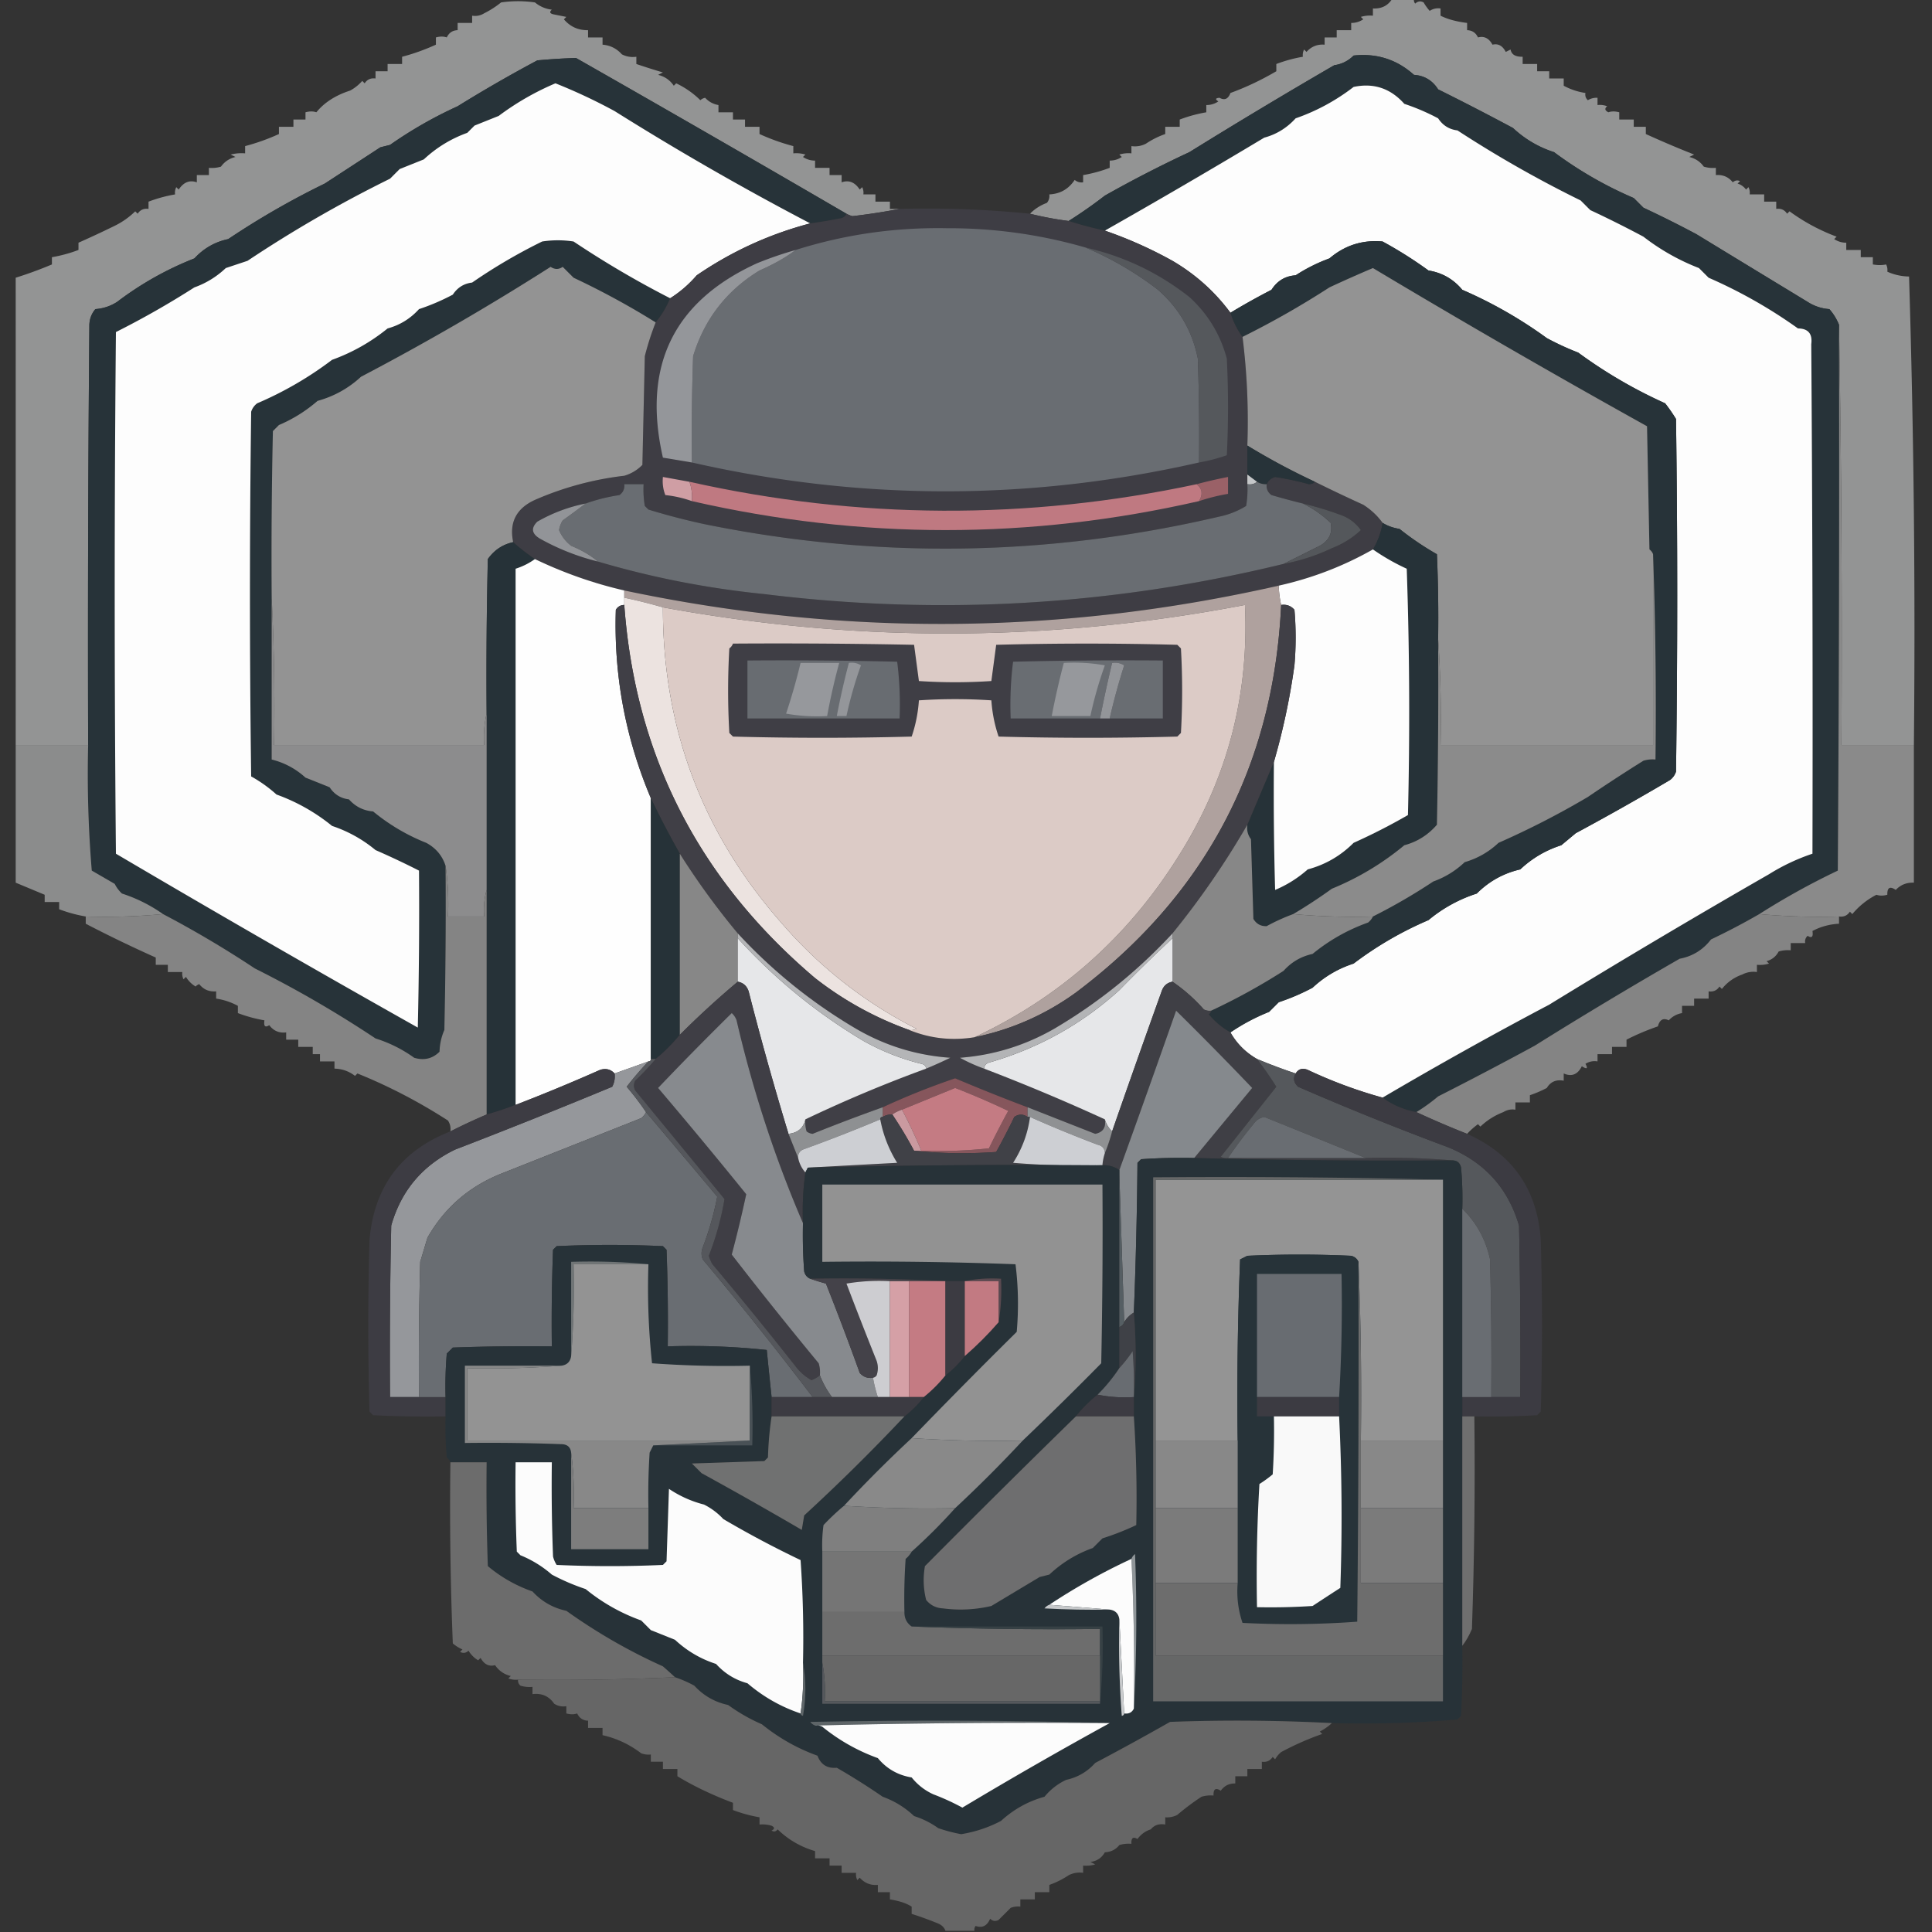 <?xml version="1.0" encoding="UTF-8"?><svg xmlns="http://www.w3.org/2000/svg" width="800" height="800" style="shape-rendering:geometricPrecision;text-rendering:geometricPrecision;image-rendering:optimizeQuality;fill-rule:evenodd;clip-rule:evenodd"><rect width="100%" height="100%" fill="#333333" stroke="none"/><path style="opacity:1" fill="#939494" d="M576.5-.5h9a2.429 2.429 0 0 0 .5 2c1.049-1.017 2.216-1.184 3.5-.5a20.495 20.495 0 0 0 2.5 3.5c1.356-.88 2.856-1.214 4.5-1v3c2.822 1.432 6.489 2.432 11 3v3c2.092.061 3.592 1.061 4.5 3 2.537-.677 4.537.323 6 3 2.361-.566 4.194.434 5.5 3l2-1c.35 2.067 2.017 3.067 5 3v3h6v3h5v3h6v3a27.247 27.247 0 0 0 9 3c-.219 1.175.114 2.175 1 3a6.846 6.846 0 0 1 4-1v3a8.435 8.435 0 0 1 4 .5c-1.154.914-.987 1.747.5 2.5 1.299-.466 2.799-.466 4.5 0v3h6v3h5v3a428.986 428.986 0 0 0 20 8.5l-2 1c2.522.61 4.522 1.943 6 4 1.634.493 3.301.66 5 .5v3c2.908-.238 5.242.762 7 3 .951-.826 1.951-.992 3-.5l-1 1a6.977 6.977 0 0 1 3.5 2.5l1-1c.483.948.649 1.948.5 3h6v3h5v3c1.951-.273 3.451.393 4.5 2l1-1c6 4.386 12.5 7.886 19.5 10.5l-1 1c1.525 1.009 3.192 1.509 5 1.5v3h6v3h5v3c2.041.354 3.874.354 5.5 0 .483.948.649 1.948.5 3 2.836 1.276 5.836 1.942 9 2a4779.957 4779.957 0 0 1 2 194h-30a7571.829 7571.829 0 0 0-1-174 22.162 22.162 0 0 0-4-6.5c-3.29-.253-6.29-1.253-9-3a29746.604 29746.604 0 0 1-46-28 457.332 457.332 0 0 0-22-11l-4-4a161.879 161.879 0 0 1-33-19c-6.4-2.062-12.067-5.396-17-10a1126.1 1126.1 0 0 0-31-16c-2.365-3.714-5.698-5.714-10-6-7.082-6.364-15.416-9.031-25-8-2.223 2.223-4.889 3.556-8 4a2398.946 2398.946 0 0 0-60 36 501.784 501.784 0 0 0-35 18 192.174 192.174 0 0 1-15 10.5 142.852 142.852 0 0 1-16-3c1.928-1.974 4.261-3.474 7-4.5.837-1.011 1.17-2.178 1-3.5 4.493-.216 7.993-2.216 10.5-6 1.011.837 2.178 1.17 3.5 1v-3a59.031 59.031 0 0 0 11-3v-3c1.808.009 3.475-.491 5-1.5l-1-1a12.935 12.935 0 0 1 5-.5v-3a9.864 9.864 0 0 0 6-1 35.213 35.213 0 0 1 8-4v-3h6v-3a59.031 59.031 0 0 1 11-3v-3c1.808.009 3.475-.491 5-1.5-1.388-.89-1.222-1.39.5-1.5 2.071 1.167 3.571.5 4.5-2 6.434-2.343 12.767-5.343 19-9v-3a59.031 59.031 0 0 1 11-3 4.934 4.934 0 0 1 .5-3l1 1c1.995-2.247 4.495-3.247 7.5-3v-3h5v-3h6v-3c1.808.009 3.475-.491 5-1.5l-1-1a12.936 12.936 0 0 1 5-.5v-3c3.552.188 6.219-1.145 8-4ZM372.5 86.5a263.202 263.202 0 0 1-19.5 3 11.114 11.114 0 0 1-2.5-1 12987.88 12987.88 0 0 0-112-64.5c-5.287.175-10.621.509-16 1a583.354 583.354 0 0 0-33 19 175.013 175.013 0 0 0-28 16l-4 1-23 15a336.071 336.071 0 0 0-40 23c-5.503 1.171-10.17 3.837-14 8a133.395 133.395 0 0 0-32 18c-2.71 1.747-5.71 2.747-9 3-1.574 1.826-2.407 3.993-2.5 6.5-.5 57.999-.667 115.999-.5 174h-30c.01-64.648.01-129.148 0-193.5a169.104 169.104 0 0 0 15-5.5v-3a58.967 58.967 0 0 0 11-3v-3a417.79 417.79 0 0 0 15-7 32.686 32.686 0 0 0 8.5-6l1 1c1.049-1.607 2.549-2.273 4.5-2v-3a59.029 59.029 0 0 1 11-3 4.932 4.932 0 0 1 .5-3l1 1c2.015-3.065 4.515-4.065 7.5-3v-3h5v-3c1.7.16 3.366-.007 5-.5 1.478-2.057 3.478-3.39 6-4l-2-1a18.436 18.436 0 0 1 6-.5v-3a87.51 87.51 0 0 0 14-5v-3h6v-3h5v-3c1.701-.466 3.201-.466 4.5 0 3.279-4.047 7.946-7.047 14-9a18.264 18.264 0 0 0 5-4l1 1c1.049-1.607 2.549-2.273 4.5-2v-3h5v-3h6v-3c4.612-1.195 9.279-2.862 14-5v-3c1.701-.466 3.201-.466 4.5 0 .908-1.939 2.408-2.939 4.5-3v-3h6v-3c1.788.285 3.455-.048 5-1a38.767 38.767 0 0 0 7-4.5 49.25 49.25 0 0 1 14 0c2.025 1.677 4.359 2.677 7 3-1.134 1.016-.801 1.683 1 2l5 1-1 1c2.622 3.073 5.955 4.573 10 4.5v3h6v3c3.191.262 5.858 1.596 8 4a9.864 9.864 0 0 0 6 1v3c3.58 1.22 7.247 2.386 11 3.5l-2 1c2.767.678 4.934 2.178 6.5 4.5l1-1c3.769 1.797 7.102 4.13 10 7a3.942 3.942 0 0 1 2-1c1.482 1.612 3.315 2.612 5.5 3v3h6v3h5v3h6v3a87.51 87.51 0 0 0 14 5v3c1.699-.16 3.366.007 5 .5l-1 1c1.525 1.009 3.192 1.509 5 1.5v3h6v3h5v3c2.985-1.065 5.485-.065 7.5 3l1-1c.483.948.649 1.948.5 3h5v3h6v3h4Z"/><path style="opacity:1" fill="#273339" d="M761.5 134.5c.167 75.334 0 150.667-.5 226a303.537 303.537 0 0 0-32.5 18 285.367 285.367 0 0 1-20 10.5c-3.342 4.33-7.675 6.997-13 8a1884.541 1884.541 0 0 0-60 36 1614.434 1614.434 0 0 1-40 21 75.701 75.701 0 0 1-9 6.5c-5.22-.95-9.887-2.95-14-6a1725.961 1725.961 0 0 1 69-38.5 3660.5 3660.5 0 0 1 91-54 84.545 84.545 0 0 1 18-8.5c.167-70.334 0-140.667-.5-211 .564-4.29-1.269-6.457-5.5-6.5a203.265 203.265 0 0 0-37-21l-4-4a91.311 91.311 0 0 1-23-13 457.332 457.332 0 0 0-22-11l-4-4a483.026 483.026 0 0 1-51-29c-3.415-.406-6.082-2.072-8-5a90.401 90.401 0 0 0-14-6c-5.722-6.435-12.722-8.768-21-7-7.36 5.663-15.36 9.996-24 13-3.619 3.977-7.952 6.644-13 8a3153.787 3153.787 0 0 1-66 38.5 151.917 151.917 0 0 1-15-4 192.174 192.174 0 0 0 15-10.5 501.784 501.784 0 0 1 35-18 2398.946 2398.946 0 0 1 60-36c3.111-.444 5.777-1.777 8-4 9.584-1.031 17.918 1.636 25 8 4.302.286 7.635 2.286 10 6a1126.1 1126.1 0 0 1 31 16c4.933 4.604 10.6 7.938 17 10a161.879 161.879 0 0 0 33 19l4 4a457.332 457.332 0 0 1 22 11 29746.604 29746.604 0 0 0 46 28c2.71 1.747 5.71 2.747 9 3a22.162 22.162 0 0 1 4 6.5ZM350.5 88.5c-.47 1.194-1.47 1.86-3 2a187.53 187.53 0 0 1-12 2 1187.519 1187.519 0 0 1-81-46.5A228.066 228.066 0 0 0 230 34.5 112.066 112.066 0 0 0 206.5 48l-10 4-3 3c-6.771 2.445-12.771 6.111-18 11l-10 4-4 4a520.666 520.666 0 0 0-59 34l-9 3c-3.796 3.592-8.13 6.259-13 8A361.546 361.546 0 0 1 48 137.5c-.667 72-.667 144 0 216a7214.146 7214.146 0 0 0 125 72c.5-21.664.667-43.331.5-65a340.197 340.197 0 0 0-18-8.5 55.63 55.63 0 0 0-18-10 78.488 78.488 0 0 0-23-13 56.965 56.965 0 0 0-10.5-7.5 5697.651 5697.651 0 0 1 0-151 6.978 6.978 0 0 1 2.5-3.5 146.497 146.497 0 0 0 31-18c8.372-3.019 16.038-7.352 23-13 5.093-1.382 9.426-4.049 13-8a90.42 90.42 0 0 0 14-6c1.918-2.928 4.585-4.594 8-5a226.438 226.438 0 0 1 29-17 42.498 42.498 0 0 1 13 0 397.555 397.555 0 0 0 40 23.5 37.79 37.79 0 0 1-6 10 326.109 326.109 0 0 0-34-18.5l-4.5-4.5c-1.604 1.149-3.27 1.149-5 0a1068.258 1068.258 0 0 1-78.5 45.5c-5.201 4.797-11.201 8.13-18 10-4.849 4.198-10.183 7.531-16 10l-2.5 2.5a2379.52 2379.52 0 0 0-.5 69v67c5.301 1.324 9.968 3.824 14 7.5l10 4c1.918 2.928 4.585 4.594 8 5 2.674 3.012 6.007 4.678 10 5a82.15 82.15 0 0 0 22 13c3.97 2.131 6.637 5.298 8 9.5.167 22.669 0 45.336-.5 68-1.232 2.8-1.899 5.8-2 9-2.909 2.894-6.409 3.727-10.5 2.5-4.863-3.51-10.196-6.177-16-8a469.265 469.265 0 0 0-50-29 432.738 432.738 0 0 0-38-22.5 63.155 63.155 0 0 0-17-8.5 13.908 13.908 0 0 1-3-4l-9.5-5.5a485.765 485.765 0 0 1-1.5-52c-.167-58.001 0-116.001.5-174 .093-2.507.926-4.674 2.5-6.5 3.29-.253 6.29-1.253 9-3a133.395 133.395 0 0 1 32-18c3.83-4.163 8.497-6.829 14-8a336.071 336.071 0 0 1 40-23l23-15 4-1a175.013 175.013 0 0 1 28-16 583.354 583.354 0 0 1 33-19 276.355 276.355 0 0 1 16-1 12987.88 12987.88 0 0 1 112 64.5Z"/><path style="opacity:1" fill="#fdfdfd" d="M335.5 92.5c-16.857 4.426-32.523 11.593-47 21.5-3.264 3.773-6.93 6.94-11 9.5a397.555 397.555 0 0 1-40-23.5 42.498 42.498 0 0 0-13 0 226.438 226.438 0 0 0-29 17c-3.415.406-6.082 2.072-8 5a90.42 90.42 0 0 1-14 6c-3.574 3.951-7.907 6.618-13 8-6.962 5.648-14.628 9.981-23 13a146.497 146.497 0 0 1-31 18 6.978 6.978 0 0 0-2.5 3.5 5697.651 5697.651 0 0 0 0 151 56.965 56.965 0 0 1 10.5 7.5 78.488 78.488 0 0 1 23 13 55.63 55.63 0 0 1 18 10 340.197 340.197 0 0 1 18 8.5c.167 21.669 0 43.336-.5 65a7214.146 7214.146 0 0 1-125-72c-.667-72-.667-144 0-216A361.546 361.546 0 0 0 80.5 119c4.87-1.741 9.204-4.408 13-8l9-3a520.666 520.666 0 0 1 59-34l4-4 10-4c5.229-4.889 11.229-8.555 18-11l3-3 10-4A112.066 112.066 0 0 1 230 34.5 228.066 228.066 0 0 1 254.5 46a1187.519 1187.519 0 0 0 81 46.5ZM572.5 454.5a192.82 192.82 0 0 1-31-11.5c-2.174-.877-3.841-.377-5 1.5-5.399-1.8-10.732-3.8-16-6-4.688-2.688-8.355-6.355-11-11a82.935 82.935 0 0 1 16-8.5l4-4a90.42 90.42 0 0 0 14-6c4.933-4.604 10.6-7.938 17-10a146.497 146.497 0 0 1 31-18 59.724 59.724 0 0 1 20-11c5.057-5.063 11.057-8.396 18-10 4.952-4.639 10.619-7.973 17-10l6-5a1108.692 1108.692 0 0 0 39-22 6.978 6.978 0 0 0 2.5-3.5c.667-48.667.667-97.333 0-146a69.2 69.2 0 0 0-4.5-6.5 198.572 198.572 0 0 1-36-21 114.302 114.302 0 0 1-13-6 182.852 182.852 0 0 0-35-20c-3.671-4.417-8.338-7.083-14-8a171.322 171.322 0 0 0-19-12c-8.302-.757-15.635 1.576-22 7a68.695 68.695 0 0 0-14 7c-4.302.286-7.635 2.286-10 6a285.996 285.996 0 0 0-17 9.5c-6.484-8.761-14.484-15.928-24-21.5a174.04 174.04 0 0 0-28-12.5 3153.787 3153.787 0 0 0 66-38.5c5.048-1.356 9.381-4.023 13-8 8.64-3.004 16.64-7.337 24-13 8.278-1.768 15.278.565 21 7a90.401 90.401 0 0 1 14 6c1.918 2.928 4.585 4.594 8 5a483.026 483.026 0 0 0 51 29l4 4a457.332 457.332 0 0 1 22 11 91.311 91.311 0 0 0 23 13l4 4a203.265 203.265 0 0 1 37 21c4.231.043 6.064 2.21 5.5 6.5.5 70.333.667 140.666.5 211a84.545 84.545 0 0 0-18 8.5 3660.5 3660.5 0 0 0-91 54 1725.961 1725.961 0 0 0-69 38.5Z"/><path style="opacity:.998" fill="#3e3d44" d="M372.5 86.5a426.103 426.103 0 0 1 54 2 142.852 142.852 0 0 0 16 3 151.917 151.917 0 0 0 15 4 174.04 174.04 0 0 1 28 12.5c9.516 5.572 17.516 12.739 24 21.5 1.159 3.651 2.826 6.985 5 10a279.568 279.568 0 0 1 2 45v16a40.914 40.914 0 0 1-.5 9c-3.511 2.176-7.344 3.676-11.5 4.5-70.815 16.505-141.815 17.505-213 3a283.635 283.635 0 0 1-23-6l-1.5-1.5a40.914 40.914 0 0 1-.5-9h-8c.203 1.89-.463 3.39-2 4.5-4.902.741-9.568 1.908-14 3.5a66.064 66.064 0 0 0-20 7.5c-2.692 2.632-2.359 4.966 1 7 7.6 4.254 15.6 7.42 24 9.5 22.441 6.633 45.441 11.133 69 13.5 72.503 8.941 144.17 4.774 215-12.5a81 81 0 0 0 20-6.5c4.541-1.763 8.541-4.263 12-7.5-2.254-3.134-5.254-5.3-9-6.5a128.579 128.579 0 0 0-15-4.5 280.71 280.71 0 0 1-13-3.5c-1.537-1.11-2.203-2.61-2-4.5.691-1.522 1.858-2.522 3.5-3a120.7 120.7 0 0 1 14 3c1.07-.028 1.903-.361 2.5-1a674.776 674.776 0 0 0 20 9.5c3.219 2.056 5.885 4.556 8 7.5-.6 3.861-1.934 7.527-4 11-12.184 6.917-25.184 11.917-39 15-90.147 20.461-180.48 21.128-271 2-12.747-2.943-25.081-7.277-37-13a75.629 75.629 0 0 1-9-7c-1.715-8.15 1.285-13.983 9-17.5a129.596 129.596 0 0 1 37-10 17.18 17.18 0 0 0 7.5-4.5l1-45a114.129 114.129 0 0 1 4.5-14 37.79 37.79 0 0 0 6-10c4.07-2.56 7.736-5.727 11-9.5 14.477-9.907 30.143-17.074 47-21.5a187.53 187.53 0 0 0 12-2c1.53-.14 2.53-.806 3-2 .765.423 1.598.757 2.5 1a263.202 263.202 0 0 0 19.5-3Z"/><path style="opacity:1" fill="#696d72" d="M449.5 102.5a135.49 135.49 0 0 1 30 17.5c8.745 7.66 14.245 17.16 16.5 28.5.5 14.329.667 28.663.5 43-70.013 15.923-140.013 15.923-210 0-.167-14.67 0-29.337.5-44 4.67-15.334 13.837-27.168 27.5-35.5 5.859-2.559 10.859-5.392 15-8.5 20.199-6.386 41.033-9.386 62.5-9 19.582-.073 38.749 2.593 57.5 8Z"/><path style="opacity:1" fill="#273339" d="M509.5 427.5c-3.399-1.888-6.399-4.388-9-7.5.556-.383.889-.883 1-1.5a253.957 253.957 0 0 0 30-16.5c3.25-3.637 7.25-5.97 12-7 6.885-5.647 14.551-9.98 23-13 .881-.708 1.547-1.542 2-2.5a238.924 238.924 0 0 0 25-14.5c4.871-1.741 9.204-4.408 13-8 5.319-1.548 9.985-4.215 14-8a349.402 349.402 0 0 0 37-19 679.07 679.07 0 0 1 23-15 12.93 12.93 0 0 1 5-.5c.331-28.505-.002-56.838-1-85-.283-.789-.783-1.456-1.5-2l-1-51A4141.914 4141.914 0 0 1 568.5 111a552.589 552.589 0 0 0-18 8 363.766 363.766 0 0 1-36 20.5c-2.174-3.015-3.841-6.349-5-10a285.996 285.996 0 0 1 17-9.5c2.365-3.714 5.698-5.714 10-6a68.695 68.695 0 0 1 14-7c6.365-5.424 13.698-7.757 22-7a171.322 171.322 0 0 1 19 12c5.662.917 10.329 3.583 14 8a182.852 182.852 0 0 1 35 20 114.302 114.302 0 0 0 13 6 198.572 198.572 0 0 0 36 21 69.2 69.2 0 0 1 4.5 6.5c.667 48.667.667 97.333 0 146a6.978 6.978 0 0 1-2.5 3.5 1108.692 1108.692 0 0 1-39 22l-6 5c-6.381 2.027-12.048 5.361-17 10-6.943 1.604-12.943 4.937-18 10a59.724 59.724 0 0 0-20 11 146.497 146.497 0 0 0-31 18c-6.4 2.062-12.067 5.396-17 10a90.42 90.42 0 0 1-14 6l-4 4a82.935 82.935 0 0 0-16 8.5Z"/><path style="opacity:1" fill="#94969a" d="M329.5 103.5c-4.141 3.108-9.141 5.941-15 8.5-13.663 8.332-22.83 20.166-27.5 35.5-.5 14.663-.667 29.33-.5 44l-12-2c-8.647-37.864 4.353-64.697 39-80.5a151.175 151.175 0 0 1 16-5.5Z"/><path style="opacity:1" fill="#55585c" d="M449.5 102.5c15.896 3.615 30.229 10.449 43 20.5 7.655 6.988 12.822 15.488 15.5 25.5a400.05 400.05 0 0 1 0 40 71.754 71.754 0 0 1-11.5 3c.167-14.337 0-28.671-.5-43-2.255-11.34-7.755-20.84-16.5-28.5a135.49 135.49 0 0 0-30-17.5Z"/><path style="opacity:1" fill="#939393" d="M271.5 133.5a114.129 114.129 0 0 0-4.5 14l-1 45a17.18 17.18 0 0 1-7.5 4.5 129.596 129.596 0 0 0-37 10c-7.715 3.517-10.715 9.35-9 17.5-4.341.931-7.841 3.264-10.5 7a2047.17 2047.17 0 0 0-.5 64c-.985 4.134-1.318 8.468-1 13h-87a931.31 931.31 0 0 0-1-61c-.167-23.002 0-46.002.5-69l2.5-2.5c5.817-2.469 11.151-5.802 16-10 6.799-1.87 12.799-5.203 18-10a1068.258 1068.258 0 0 0 78.5-45.5c1.73 1.149 3.396 1.149 5 0l4.5 4.5a326.109 326.109 0 0 1 34 18.5ZM684.5 229.5v79h-88a484.723 484.723 0 0 0-1-44c.167-11.671 0-23.338-.5-35a122.618 122.618 0 0 1-15.5-10.5c-2.56-.384-4.894-1.217-7-2.5-2.115-2.944-4.781-5.444-8-7.5a674.776 674.776 0 0 1-20-9.5 283.177 283.177 0 0 1-28-15 279.568 279.568 0 0 0-2-45 363.766 363.766 0 0 0 36-20.5 552.589 552.589 0 0 1 18-8A4141.914 4141.914 0 0 0 682 176.5l1 51c.717.544 1.217 1.211 1.5 2Z"/><path style="opacity:1" fill="#273339" d="M516.5 184.5a283.177 283.177 0 0 0 28 15c-.597.639-1.43.972-2.5 1a120.7 120.7 0 0 0-14-3c-1.642.478-2.809 1.478-3.5 3-1.459.067-2.792-.266-4-1l-4-3v-12Z"/><path style="opacity:1" fill="#cf9ea4" d="M285.5 199.5c.888 2.554 1.221 5.221 1 8a48.184 48.184 0 0 0-11-2.5c-.935-2.381-1.268-4.881-1-7.5l11 2Z"/><path style="opacity:1" fill="#9a6167" d="M496.5 207.5c1.678-2.81 1.345-5.143-1-7a188.414 188.414 0 0 1 13-3v7a79.054 79.054 0 0 0-12 3Z"/><path style="opacity:1" fill="#c5c7c9" d="m516.5 196.5 4 3c-1.068.934-2.401 1.268-4 1v-4Z"/><path style="opacity:1" fill="#bf7981" d="M285.5 199.5c69.888 15.628 139.888 15.961 210 1 2.345 1.857 2.678 4.19 1 7-69.996 16-139.996 16-210 0 .221-2.779-.112-5.446-1-8Z"/><path style="opacity:1" fill="#696d72" d="M520.5 199.5c1.208.734 2.541 1.067 4 1-.203 1.89.463 3.39 2 4.5a280.71 280.71 0 0 0 13 3.5c4.203 2.028 8.036 4.695 11.5 8 .868 4.172-.632 7.338-4.5 9.5l-15 7.5c-70.83 17.274-142.497 21.441-215 12.5-23.559-2.367-46.559-6.867-69-13.5-2.795-2.448-6.461-4.615-11-6.5-2.274-1.765-3.941-3.932-5-6.5a10.258 10.258 0 0 1 1.5-4 498.972 498.972 0 0 0 9.5-7c4.432-1.592 9.098-2.759 14-3.5 1.537-1.11 2.203-2.61 2-4.5h8a40.914 40.914 0 0 0 .5 9l1.5 1.5a283.635 283.635 0 0 0 23 6c71.185 14.505 142.185 13.505 213-3 4.156-.824 7.989-2.324 11.5-4.5.498-2.982.665-5.982.5-9 1.599.268 2.932-.066 4-1Z"/><path style="opacity:1" fill="#929498" d="M242.5 208.5a498.972 498.972 0 0 1-9.5 7 10.258 10.258 0 0 0-1.5 4c1.059 2.568 2.726 4.735 5 6.5 4.539 1.885 8.205 4.052 11 6.5a96.332 96.332 0 0 1-24-9.5c-3.359-2.034-3.692-4.368-1-7a66.064 66.064 0 0 1 20-7.5Z"/><path style="opacity:1" fill="#54575b" d="M539.5 208.5a128.579 128.579 0 0 1 15 4.5c3.746 1.2 6.746 3.366 9 6.5-3.459 3.237-7.459 5.737-12 7.5a81 81 0 0 1-20 6.5l15-7.5c3.868-2.162 5.368-5.328 4.5-9.5-3.464-3.305-7.297-5.972-11.5-8Z"/><path style="opacity:1" fill="#263238" d="M572.5 216.5c2.106 1.283 4.44 2.116 7 2.5a122.618 122.618 0 0 0 15.5 10.5c.5 11.662.667 23.329.5 35 .167 25.669 0 51.335-.5 77-3.65 4.239-8.15 7.072-13.5 8.5a114.425 114.425 0 0 1-30 18 213.054 213.054 0 0 1-16 10.5 82.045 82.045 0 0 0-11 5c-2.412.094-4.245-.906-5.5-3l-1-33c-1.319-1.75-1.819-3.75-1.5-6 3.686-8.743 7.352-17.41 11-26-.167 17.67 0 35.336.5 53a48.835 48.835 0 0 0 13.5-8.5c7.294-1.951 13.627-5.617 19-11a249.84 249.84 0 0 0 22.5-11.5c.833-34.005.667-68.005-.5-102a89.227 89.227 0 0 1-14-8c2.066-3.473 3.4-7.139 4-11ZM212.5 224.5a75.629 75.629 0 0 0 9 7 28.33 28.33 0 0 1-8 4v222a126.507 126.507 0 0 1-12 4v-166c-.167-21.336 0-42.669.5-64 2.659-3.736 6.159-6.069 10.5-7Z"/><path style="opacity:1" fill="#fdfdfd" d="M568.5 227.5a89.227 89.227 0 0 0 14 8 1734.395 1734.395 0 0 1 .5 102 249.84 249.84 0 0 1-22.5 11.5c-5.373 5.383-11.706 9.049-19 11a48.835 48.835 0 0 1-13.5 8.5c-.5-17.664-.667-35.33-.5-53a282.056 282.056 0 0 0 8.5-40c.667-7.667.667-15.333 0-23-1.444-1.655-3.278-2.322-5.5-2a41.541 41.541 0 0 1-1-8c13.816-3.083 26.816-8.083 39-15Z"/><path style="opacity:1" fill="#fefefe" d="M221.5 231.5c11.919 5.723 24.253 10.057 37 13v6c-1.517.011-2.684.677-3.5 2-.878 27.064 3.955 53.064 14.5 78v108c0 .667-.333 1-1 1l-14 5c-1.619-1.738-3.619-2.238-6-1.5a764.306 764.306 0 0 1-35 14.5v-222a28.33 28.33 0 0 0 8-4Z"/><path style="opacity:1" fill="#8c8c8d" d="M112.5 247.5a931.31 931.31 0 0 1 1 61h87c-.318-4.532.015-8.866 1-13v73c-.982 3.462-1.315 7.129-1 11h-15c.325-7.187-.009-14.187-1-21-1.363-4.202-4.03-7.369-8-9.5a82.15 82.15 0 0 1-22-13c-3.993-.322-7.326-1.988-10-5-3.415-.406-6.082-2.072-8-5l-10-4c-4.032-3.676-8.699-6.176-14-7.5v-67Z"/><path style="opacity:1" fill="#afa19e" d="M529.5 242.5a41.541 41.541 0 0 0 1 8c-3.147 66.792-31.48 120.292-85 160.5-12.675 9.171-26.675 15.338-42 18.5 35.417-16.569 63.583-41.569 84.5-75 20.109-31.768 29.275-66.435 27.5-104-80.301 15.413-160.634 15.746-241 1a229.261 229.261 0 0 0-16-4v-3c90.52 19.128 180.853 18.461 271-2Z"/><path style="opacity:1" fill="#ece3e0" d="M258.5 247.5a229.261 229.261 0 0 1 16 4c-.104 49.533 16.062 92.866 48.5 130 15.962 18.645 34.795 33.479 56.5 44.5a4.934 4.934 0 0 1-3 .5 139.366 139.366 0 0 1-39-21.5c-48.137-40.78-74.47-92.28-79-154.5v-3Z"/><path style="opacity:1" fill="#403f46" d="M258.5 250.5c4.53 62.22 30.863 113.72 79 154.5a139.366 139.366 0 0 0 39 21.5c8.622 3.514 17.622 4.514 27 3 15.325-3.162 29.325-9.329 42-18.5 53.52-40.208 81.853-93.708 85-160.5 2.222-.322 4.056.345 5.5 2 .667 7.667.667 15.333 0 23a282.056 282.056 0 0 1-8.5 40 10791.31 10791.31 0 0 0-11 26 344.693 344.693 0 0 1-31 45c-14.434 15.609-30.768 28.776-49 39.5-12.086 6.939-25.086 10.939-39 12a67.25 67.25 0 0 0 10 4.5 840.265 840.265 0 0 1 50 21c.536 3.365-.797 5.365-4 6-9.35-3.677-18.683-7.343-28-11a814.878 814.878 0 0 1-30-12 299.292 299.292 0 0 0-30 12 765.378 765.378 0 0 0-29 11 4.933 4.933 0 0 1-2.5-1 12.93 12.93 0 0 1-.5-5 568.849 568.849 0 0 1 50-21 187.64 187.64 0 0 0 10-4.5c-13.921-.973-26.921-4.973-39-12-18.232-10.724-34.566-23.891-49-39.5a310.985 310.985 0 0 1-24-33 378.06 378.06 0 0 1-12-23c-10.545-24.936-15.378-50.936-14.5-78 .816-1.323 1.983-1.989 3.5-2Z"/><path style="opacity:1" fill="#dccbc6" d="M403.5 429.5c-9.378 1.514-18.378.514-27-3a4.934 4.934 0 0 0 3-.5c-21.705-11.021-40.538-25.855-56.5-44.5-32.438-37.134-48.604-80.467-48.5-130 80.366 14.746 160.699 14.413 241-1 1.775 37.565-7.391 72.232-27.5 104-20.917 33.431-49.083 58.431-84.5 75Z"/><path style="opacity:1" fill="#8b8b8b" d="M684.5 229.5a1807.264 1807.264 0 0 1 1 85 12.93 12.93 0 0 0-5 .5 679.07 679.07 0 0 0-23 15 349.402 349.402 0 0 1-37 19c-4.015 3.785-8.681 6.452-14 8-3.796 3.592-8.129 6.259-13 8a238.924 238.924 0 0 1-25 14.5c-11.179.328-22.179-.005-33-1a213.054 213.054 0 0 0 16-10.5 114.425 114.425 0 0 0 30-18c5.35-1.428 9.85-4.261 13.5-8.5.5-25.665.667-51.331.5-77a484.723 484.723 0 0 1 1 44h88v-79Z"/><path style="opacity:1" fill="#3f3e45" d="M303.5 266.5c25.002-.167 50.002 0 75 .5l2 15c10 .667 20 .667 30 0l2-15c25-.667 50-.667 75 0l1.5 1.5a306.347 306.347 0 0 1 0 35l-1.5 1.5c-24.667.667-49.333.667-74 0-1.64-4.781-2.64-9.781-3-15-10-.667-20-.667-30 0-.36 5.219-1.36 10.219-3 15-24.667.667-49.333.667-74 0l-1.5-1.5a306.347 306.347 0 0 1 0-35c.717-.544 1.217-1.211 1.5-2Z"/><path style="opacity:1" fill="#686c71" d="M309.5 273.5c20.669-.167 41.336 0 62 .5a141.755 141.755 0 0 1 1 23.5h-63v-24Z"/><path style="opacity:1" fill="#94969a" d="M351.5 274.5c1.788-.285 3.455.048 5 1a164.51 164.51 0 0 0-6 21h-4a325.983 325.983 0 0 1 5-22Z"/><path style="opacity:1" fill="#96989c" d="M331.5 274.5h16a262.896 262.896 0 0 0-5 22 73.133 73.133 0 0 1-17-1 253.075 253.075 0 0 0 6-21Z"/><path style="opacity:1" fill="#696d72" d="M459.5 297.5a269.006 269.006 0 0 1 6-22c-1.545-.952-3.212-1.285-5-1a575.988 575.988 0 0 0-5 23h-37c-.315-7.92.018-15.753 1-23.5 20.664-.5 41.331-.667 62-.5v24h-22Z"/><path style="opacity:1" fill="#939599" d="M459.5 297.5h-4a575.988 575.988 0 0 1 5-23c1.788-.285 3.455.048 5 1a269.006 269.006 0 0 0-6 22Z"/><path style="opacity:1" fill="#96989c" d="M440.5 274.5a73.133 73.133 0 0 1 17 1 164 164 0 0 0-6 21h-16a325.706 325.706 0 0 1 5-22Z"/><path style="opacity:1" fill="#8b8c8c" d="M6.5 308.5h30a485.765 485.765 0 0 0 1.5 52l9.5 5.5a13.908 13.908 0 0 0 3 4 63.155 63.155 0 0 1 17 8.5c-10.487.994-21.154 1.328-32 1a58.967 58.967 0 0 1-11-3v-3h-6v-3c-4.013-1.674-8.013-3.341-12-5v-57Z"/><path style="opacity:1" fill="#8a8a8a" d="M761.5 134.5a7571.829 7571.829 0 0 1 1 174h30v57c-3.013-.128-5.513.872-7.5 3-2.411-1.653-3.578-.987-3.5 2-1.701.466-3.201.466-4.5 0-3.844 1.975-7.177 4.642-10 8l-1-1c-1.049 1.607-2.549 2.273-4.5 2-11.179.328-22.179-.005-33-1a303.537 303.537 0 0 1 32.5-18c.5-75.333.667-150.666.5-226Z"/><path style="opacity:1" fill="#263238" d="M269.5 330.5a378.06 378.06 0 0 0 12 23v75a70.851 70.851 0 0 1-10 10h-2v-108Z"/><path style="opacity:1" fill="#878787" d="M516.5 341.5c-.319 2.25.181 4.25 1.5 6l1 33c1.255 2.094 3.088 3.094 5.5 3a82.045 82.045 0 0 1 11-5c10.821.995 21.821 1.328 33 1-.453.958-1.119 1.792-2 2.5-8.449 3.02-16.115 7.353-23 13-4.75 1.03-8.75 3.363-12 7a253.957 253.957 0 0 1-30 16.5 4.934 4.934 0 0 1-3-.5c-3.928-4.436-8.261-8.269-13-11.5v-20a344.693 344.693 0 0 0 31-45ZM281.5 353.5a310.985 310.985 0 0 0 24 33v20a370.499 370.499 0 0 0-24 22v-75Z"/><path style="opacity:1" fill="#848484" d="M728.5 378.5c10.821.995 21.821 1.328 33 1v3c-3.937.204-7.604 1.204-11 3 .381 2.442-.286 3.109-2 2-.886.825-1.219 1.825-1 3h-6v3a12.93 12.93 0 0 0-5 .5c-1.079 2.043-2.746 3.376-5 4l1 1a12.93 12.93 0 0 1-5 .5v3a9.86 9.86 0 0 0-6 1c-3.423 1.192-6.256 3.192-8.5 6l-1-1c-1.049 1.607-2.549 2.273-4.5 2v3h-6v3h-5v3c-2.185.388-4.018 1.388-5.5 3-2.278-1.12-3.778-.287-4.5 2.5a101.955 101.955 0 0 0-13 5.5v3h-6v3h-6v3c-1.788-.285-3.455.048-5 1 1.129 2.029.629 2.363-1.5 1-1.712 3.452-4.212 4.452-7.5 3v3c-3.096-.593-5.429.407-7 3a47.25 47.25 0 0 1-7 3v3h-6v3c-1.788-.285-3.455.048-5 1a28.335 28.335 0 0 0-9.5 6l-1-1c-1.698 1.241-3.198 2.574-4.5 4a387.77 387.77 0 0 1-21-9 75.701 75.701 0 0 0 9-6.5 1614.434 1614.434 0 0 0 40-21 1884.541 1884.541 0 0 1 60-36c5.325-1.003 9.658-3.67 13-8a285.367 285.367 0 0 0 20-10.5Z"/><path style="opacity:1" fill="#e6e7e9" d="M305.5 388.5c15.282 16.79 32.616 30.957 52 42.5a96.006 96.006 0 0 0 24 9.5c1.213.247 1.88.914 2 2a568.849 568.849 0 0 0-50 21c-.813 3.598-3.147 5.598-7 6a1351.562 1351.562 0 0 1-16.5-59c-.748-2.251-2.248-3.584-4.5-4v-18ZM485.5 388.5v18c-2.252.416-3.752 1.749-4.5 4a6055.49 6055.49 0 0 0-20.5 58 11.445 11.445 0 0 1-3-5 840.265 840.265 0 0 0-50-21c.077-1.25.744-2.083 2-2.5 20.377-5.852 38.377-15.852 54-30a666.266 666.266 0 0 1 22-21.5Z"/><path style="opacity:1" fill="#3f3e45" d="M305.5 406.5c2.252.416 3.752 1.749 4.5 4a1351.562 1351.562 0 0 0 16.5 59c1.378 3.406 2.711 6.74 4 10 .492 2.319 1.492 4.319 3 6a116.8 116.8 0 0 0-1 21c-11.628-27.053-20.795-55.053-27.5-84a7.293 7.293 0 0 0-2-3 1335.851 1335.851 0 0 0-30.5 31 2285.945 2285.945 0 0 1 36.5 44 522.272 522.272 0 0 1-6 25 1834.549 1834.549 0 0 0 36 45 12.93 12.93 0 0 1 .5 5 11.803 11.803 0 0 1-3.5 2 21.365 21.365 0 0 1-6-5 1698.913 1698.913 0 0 0-35-43 16.2 16.2 0 0 1-1.5-3.5c3.013-7.69 5.179-15.524 6.5-23.5l-37-45c-.667-1.333-.667-2.667 0-4a107.125 107.125 0 0 0 8.5-9 70.851 70.851 0 0 0 10-10 370.499 370.499 0 0 1 24-22Z"/><path style="opacity:1" fill="#3f3f45" d="M485.5 406.5c4.739 3.231 9.072 7.064 13 11.5a4.934 4.934 0 0 0 3 .5c-.111.617-.444 1.117-1 1.5 2.601 3.112 5.601 5.612 9 7.5 2.645 4.645 6.312 8.312 11 11a146.17 146.17 0 0 1 8 11.5 55238.003 55238.003 0 0 1-23 29 4.934 4.934 0 0 0 3 .5h57c12.178-.328 24.178.005 36 1-35.678.264-71.345-.069-107-1 7.977-9.647 15.977-19.314 24-29a1424.165 1424.165 0 0 0-31.5-32 7712.992 7712.992 0 0 1-23.5 66c-2.088-1.439-4.421-2.106-7-2a20.69 20.69 0 0 1 1-5 71.285 71.285 0 0 0 3-9 6055.49 6055.49 0 0 1 20.5-58c.748-2.251 2.248-3.584 4.5-4Z"/><path style="opacity:1" fill="#b4b5b7" d="M305.5 386.5c14.434 15.609 30.768 28.776 49 39.5 12.079 7.027 25.079 11.027 39 12a187.64 187.64 0 0 1-10 4.5c-.12-1.086-.787-1.753-2-2a96.006 96.006 0 0 1-24-9.5c-19.384-11.543-36.718-25.71-52-42.5v-2Z"/><path style="opacity:1" fill="#b3b4b6" d="M485.5 386.5v2a666.266 666.266 0 0 0-22 21.5c-15.623 14.148-33.623 24.148-54 30-1.256.417-1.923 1.25-2 2.5a67.25 67.25 0 0 1-10-4.5c13.914-1.061 26.914-5.061 39-12 18.232-10.724 34.566-23.891 49-39.5Z"/><path style="opacity:1" fill="#878a8e" d="M332.5 506.5c-.166 6.675 0 13.342.5 20 .377 1.442 1.21 2.442 2.5 3a96.578 96.578 0 0 0 6.5 2 1235.025 1235.025 0 0 1 14 37c1.444 1.655 3.278 2.322 5.5 2a53.76 53.76 0 0 0 2 8h-19a37.42 37.42 0 0 1-5-9 12.93 12.93 0 0 0-.5-5 1834.549 1834.549 0 0 1-36-45 522.272 522.272 0 0 0 6-25 2285.945 2285.945 0 0 0-36.5-44 1335.851 1335.851 0 0 1 30.5-31 7.293 7.293 0 0 1 2 3c6.705 28.947 15.872 56.947 27.5 84Z"/><path style="opacity:1" fill="#85898d" d="M494.5 479.5a242.43 242.43 0 0 0-22 .5l-1.5 1.5c-.178 20.74-.678 41.406-1.5 62-1.694 1.027-3.027 2.361-4 4l-2-61v-2a7712.992 7712.992 0 0 0 23.5-66 1424.165 1424.165 0 0 1 31.5 32 44673.488 44673.488 0 0 0-24 29Z"/><path style="opacity:1" fill="#848484" d="M184.5 358.5c.991 6.813 1.325 13.813 1 21h15c-.315-3.871.018-7.538 1-11v93a235.44 235.44 0 0 0-15 7c.214-1.644-.12-3.144-1-4.5-12.035-7.764-24.535-14.264-37.5-19.5l-1 1c-2.509-1.937-5.343-2.937-8.5-3v-3h-6v-3h-3v-3h-6v-3h-5v-3c-2.921.354-5.254-.646-7-3-1.714 1.109-2.381.442-2-2a58.97 58.97 0 0 1-11-3v-3a27.267 27.267 0 0 0-9-3v-3c-2.908.238-5.242-.762-7-3a3.647 3.647 0 0 0-1.5 1c-1.667-1-3-2.333-4-4l-1 1a4.932 4.932 0 0 1-.5-3h-6v-3h-5v-3a544.412 544.412 0 0 1-29-14v-3c10.846.328 21.513-.006 32-1a432.738 432.738 0 0 1 38 22.5 469.265 469.265 0 0 1 50 29c5.804 1.823 11.137 4.49 16 8 4.091 1.227 7.591.394 10.5-2.5.101-3.2.768-6.2 2-9 .5-22.664.667-45.331.5-68Z"/><path style="opacity:1" fill="#95979b" d="M268.5 439.5a135.14 135.14 0 0 0-9 10.5 120.35 120.35 0 0 1 8 10.5c-.453.958-1.119 1.792-2 2.5-19.343 7.673-38.677 15.339-58 23-13.327 5.335-23.494 14.169-30.5 26.5l-3 10c-.5 18.664-.667 37.33-.5 56h-12c-.167-23.669 0-47.336.5-71 4.092-14.43 12.925-24.93 26.5-31.5a2698.752 2698.752 0 0 0 65-26c.906-1.699 1.239-3.533 1-5.5l14-5Z"/><path style="opacity:1" fill="#55585c" d="M520.5 438.5c5.268 2.2 10.601 4.2 16 6-1.132 1.967-.799 3.8 1 5.5a1246.066 1246.066 0 0 0 62 25c15.135 6.13 24.968 16.963 29.5 32.5.5 23.664.667 47.331.5 71h-12c.167-19.003 0-38.003-.5-57-1.788-8.251-5.621-15.251-11.5-21a145.053 145.053 0 0 0-.5-17c-.422-1.926-1.589-2.926-3.5-3-11.822-.995-23.822-1.328-36-1a28290.932 28290.932 0 0 0-42-17c-1.883.376-3.383 1.376-4.5 3a182.067 182.067 0 0 0-10.5 14 4.934 4.934 0 0 1-3-.5c7.681-9.678 15.347-19.344 23-29a146.17 146.17 0 0 0-8-11.5Z"/><path style="opacity:.954" fill="#3e3d44" d="M254.5 444.5c.239 1.967-.094 3.801-1 5.5a2698.752 2698.752 0 0 1-65 26c-13.575 6.57-22.408 17.07-26.5 31.5a2519.42 2519.42 0 0 0-.5 71h23v8c-10.006.166-20.006 0-30-.5l-1.5-1.5a1259.87 1259.87 0 0 1 0-71c1.885-22.035 13.052-37.035 33.5-45a235.44 235.44 0 0 1 15-7 126.507 126.507 0 0 0 12-4 764.306 764.306 0 0 0 35-14.5c2.381-.738 4.381-.238 6 1.5Z"/><path style="opacity:.954" fill="#3d3c43" d="M572.5 454.5c4.113 3.05 8.78 5.05 14 6a387.77 387.77 0 0 0 21 9c18.934 8.457 29.101 23.124 30.5 44a1259.87 1259.87 0 0 1 0 71l-1.5 1.5c-8.66.5-17.327.666-26 .5h-5v-8h24c.167-23.669 0-47.336-.5-71-4.532-15.537-14.365-26.37-29.5-32.5a1246.066 1246.066 0 0 1-62-25c-1.799-1.7-2.132-3.533-1-5.5 1.159-1.877 2.826-2.377 5-1.5a192.82 192.82 0 0 0 31 11.5Z"/><path style="opacity:1" fill="#86565c" d="M425.5 458.5v4c-1.839-1.252-3.672-1.252-5.5 0a296.648 296.648 0 0 1-7.5 14.5c-11.508.826-22.841.659-34-.5h3c9.357.332 18.69-.002 28-1a339.69 339.69 0 0 1 8-15.5 324.613 324.613 0 0 0-22-9.5c-7.355 3.013-14.688 6.013-22 9-1.495.489-2.829 1.155-4 2-1.459-.067-2.792.266-4 1v-4a299.292 299.292 0 0 1 30-12 814.878 814.878 0 0 0 30 12Z"/><path style="opacity:1" fill="#c47b83" d="M381.5 476.5a197.413 197.413 0 0 0-8-17c7.312-2.987 14.645-5.987 22-9a324.613 324.613 0 0 1 22 9.5 339.69 339.69 0 0 0-8 15.5 196.869 196.869 0 0 1-28 1Z"/><path style="opacity:1" fill="#8e9092" d="M365.5 458.5v4c-.667 0-1 .333-1 1a668.924 668.924 0 0 1-32 12.5c-1.473.71-2.14 1.876-2 3.5-1.289-3.26-2.622-6.594-4-10 3.853-.402 6.187-2.402 7-6a12.93 12.93 0 0 0 .5 5 4.933 4.933 0 0 0 2.5 1 765.378 765.378 0 0 1 29-11Z"/><path style="opacity:1" fill="#8f9193" d="M425.5 458.5c9.317 3.657 18.65 7.323 28 11 3.203-.635 4.536-2.635 4-6a11.445 11.445 0 0 0 3 5 71.285 71.285 0 0 1-3 9c-.074-1.911-1.074-3.078-3-3.5a527.837 527.837 0 0 1-28-11.5h-1v-4Z"/><path style="opacity:1" fill="#ca9aa0" d="M373.5 459.5a197.413 197.413 0 0 1 8 17h-3a169.27 169.27 0 0 0-9-15c1.171-.845 2.505-1.511 4-2Z"/><path style="opacity:1" fill="#404147" d="M369.5 461.5a169.27 169.27 0 0 1 9 15c11.159 1.159 22.492 1.326 34 .5a296.648 296.648 0 0 0 7.5-14.5c1.828-1.252 3.661-1.252 5.5 0h1c-.888 6.793-3.222 13.127-7 19a324.95 324.95 0 0 0 36 1c-40.167-.325-80.5.009-121 1 12.173-.667 24.507-1.333 37-2-3.483-5.62-5.816-11.62-7-18 0-.667.333-1 1-1 1.208-.734 2.541-1.067 4-1Z"/><path style="opacity:1" fill="#696d72" d="M267.5 460.5a11046.696 11046.696 0 0 1 29.5 35 124.169 124.169 0 0 1-6 21c-.667 1.667-.667 3.333 0 5a1532.782 1532.782 0 0 1 45.5 57h-17c-.684-6.401-1.35-12.901-2-19.5a296.268 296.268 0 0 0-41-1.5c.167-13.337 0-26.671-.5-40l-1.5-1.5a484.008 484.008 0 0 0-44 0l-1.5 1.5a799.793 799.793 0 0 0-.5 40 840.27 840.27 0 0 0-41 .5l-2.5 2.5a162.597 162.597 0 0 0-.5 18h-11c-.167-18.67 0-37.336.5-56l3-10c7.006-12.331 17.173-21.165 30.5-26.5 19.323-7.661 38.657-15.327 58-23 .881-.708 1.547-1.542 2-2.5ZM565.5 479.5h-57a182.067 182.067 0 0 1 10.5-14c1.117-1.624 2.617-2.624 4.5-3a28290.932 28290.932 0 0 1 42 17Z"/><path style="opacity:1" fill="#cdcfd3" d="M364.5 463.5c1.184 6.38 3.517 12.38 7 18-12.493.667-24.827 1.333-37 2l-1 2c-1.508-1.681-2.508-3.681-3-6-.14-1.624.527-2.79 2-3.5a668.924 668.924 0 0 0 32-12.5ZM426.5 462.5a527.837 527.837 0 0 0 28 11.5c1.926.422 2.926 1.589 3 3.5a20.69 20.69 0 0 0-1 5h-1a324.95 324.95 0 0 1-36-1c3.778-5.873 6.112-12.207 7-19Z"/><path style="opacity:.998" fill="#273238" d="M494.5 479.5c35.655.931 71.322 1.264 107 1 1.911.074 3.078 1.074 3.5 3 .499 5.657.666 11.324.5 17v181c.166 9.672 0 19.339-.5 29l-1.5 1.5a463.293 463.293 0 0 1-52 1.5 750.264 750.264 0 0 0-67-.5 1147.103 1147.103 0 0 1-31 17c-3.25 3.637-7.25 5.97-12 7-3.492 1.624-6.492 3.958-9 7-6.761 1.869-12.761 5.202-18 10-5.111 2.701-10.611 4.534-16.5 5.5a66.364 66.364 0 0 1-9.5-2.5 35.157 35.157 0 0 0-10-5c-3.796-3.592-8.129-6.259-13-8a279.412 279.412 0 0 0-19-12c-3.959.349-6.626-1.317-8-5-8.36-3.016-16.027-7.349-23-13a73.44 73.44 0 0 1-14-8c-5.503-1.171-10.17-3.837-14-8a49.948 49.948 0 0 0-8-3.5 208.311 208.311 0 0 0-5-4.5c-13.993-6.284-27.327-13.95-40-23-5.503-1.171-10.17-3.837-14-8-6.853-2.406-13.02-5.906-18.5-10.5a924.222 924.222 0 0 1-.5-43h-15c-.283-.789-.783-1.456-1.5-2a145.053 145.053 0 0 1-.5-17v-8c-.166-6.009.001-12.009.5-18l2.5-2.5a840.27 840.27 0 0 1 41-.5c-.167-13.337 0-26.671.5-40l1.5-1.5a484.008 484.008 0 0 1 44 0l1.5 1.5c.5 13.329.667 26.663.5 40 13.74-.446 27.407.054 41 1.5.65 6.599 1.316 13.099 2 19.5v8c-.827 5.485-1.327 11.152-1.5 17l-1.5 1.5-30 1 4 4a1749.139 1749.139 0 0 1 41.5 23.5l1-6a802.492 802.492 0 0 0 41.5-41c3-2.333 5.667-5 8-8a57.51 57.51 0 0 0 9-9c3-2.333 5.667-5 8-8 5-4.333 9.667-9 14-14 .99-5.81 1.323-11.81 1-18-5.195-.321-10.195.013-15 1h-8a784.68 784.68 0 0 0-56-1c-1.29-.558-2.123-1.558-2.5-3-.5-6.658-.666-13.325-.5-20a116.8 116.8 0 0 1 1-21l1-2c40.5-.991 80.833-1.325 121-1h1c2.579-.106 4.912.561 7 2v82a69.875 69.875 0 0 1-9 11 57.51 57.51 0 0 0-9 9 5473.064 5473.064 0 0 0-62.5 62 33.225 33.225 0 0 0 .5 14c1.795 2.203 4.129 3.369 7 3.5 6.749.877 13.416.544 20-1l20-12 4-1c5.256-4.931 11.256-8.598 18-11l4-4a110.248 110.248 0 0 0 14-5.5 507.055 507.055 0 0 0-1-45v-8c1-11.503 1-23.17 0-35 .822-20.594 1.322-41.26 1.5-62l1.5-1.5a242.43 242.43 0 0 1 22-.5Z"/><path style="opacity:1" fill="#555e63" d="m463.5 486.5 2 61c-.333 1-1 1.667-2 2v-63Z"/><path style="opacity:1" fill="#949494" d="M597.5 488.5v108h-34c.331-24.839-.002-49.506-1-74-.558-1.29-1.558-2.123-3-2.5a462.27 462.27 0 0 0-43 0l-3 1.5c-1 24.991-1.333 49.991-1 75h-34v-108h119Z"/><path style="opacity:1" fill="#929292" d="M423.5 596.5a529.493 529.493 0 0 1-46-1 2698.476 2698.476 0 0 1 43.5-44 131.26 131.26 0 0 0-.5-28 1621.561 1621.561 0 0 0-80-1v-32h116c.167 24.669 0 49.336-.5 74a1467.947 1467.947 0 0 1-32.5 32Z"/><path style="opacity:1" fill="#55575c" d="M269.5 438.5h2a107.125 107.125 0 0 1-8.5 9c-.667 1.333-.667 2.667 0 4l37 45c-1.321 7.976-3.487 15.81-6.5 23.5a16.2 16.2 0 0 0 1.5 3.5 1698.913 1698.913 0 0 1 35 43 21.365 21.365 0 0 0 6 5 11.803 11.803 0 0 0 3.5-2 37.42 37.42 0 0 0 5 9h-8a1532.782 1532.782 0 0 0-45.5-57c-.667-1.667-.667-3.333 0-5a124.169 124.169 0 0 0 6-21 11046.696 11046.696 0 0 0-29.5-35 120.35 120.35 0 0 0-8-10.5 135.14 135.14 0 0 1 9-10.5c.667 0 1-.333 1-1Z"/><path style="opacity:1" fill="#696d72" d="M605.5 500.5c5.879 5.749 9.712 12.749 11.5 21 .5 18.997.667 37.997.5 57h-12v-78Z"/><path style="opacity:1" fill="#273339" d="M562.5 522.5c.167 49.668 0 99.334-.5 149a379.781 379.781 0 0 1-47.5.5c-1.808-5.304-2.475-10.804-2-16.5v-59c-.333-25.009 0-50.009 1-75l3-1.5a462.27 462.27 0 0 1 43 0c1.442.377 2.442 1.21 3 2.5Z"/><path style="opacity:1" fill="#707576" d="M268.5 523.5h-31a361.608 361.608 0 0 1-1 38v-39c10.846-.328 21.513.006 32 1Z"/><path style="opacity:1" fill="#939393" d="M268.5 523.5a290.49 290.49 0 0 0 1.5 41 415.804 415.804 0 0 0 40.5 1v31h-117v-30a380.934 380.934 0 0 0 39-1c2.333-.333 3.667-1.667 4-4a361.608 361.608 0 0 0 1-38h31Z"/><path style="opacity:1" fill="#686c71" d="M554.5 578.5h-34v-51h35a650.602 650.602 0 0 1-1 51Z"/><path style="opacity:1" fill="#594950" d="M399.5 530.5c4.805-.987 9.805-1.321 15-1 .323 6.19-.01 12.19-1 18v-17h-14Z"/><path style="opacity:1" fill="#444249" d="M335.5 529.5a784.68 784.68 0 0 1 56 1h-23a81.883 81.883 0 0 0-18 1 1861.84 1861.84 0 0 0 12.5 32c.667 2 .667 4 0 6-.383.556-.883.889-1.5 1-2.222.322-4.056-.345-5.5-2a1235.025 1235.025 0 0 0-14-37 96.578 96.578 0 0 1-6.5-2Z"/><path style="opacity:1" fill="#cdcdd1" d="M368.5 530.5v48h-5a53.76 53.76 0 0 1-2-8c.617-.111 1.117-.444 1.5-1 .667-2 .667-4 0-6a1861.84 1861.84 0 0 1-12.5-32 81.883 81.883 0 0 1 18-1Z"/><path style="opacity:1" fill="#d5a0a6" d="M368.5 530.5h8v48h-8v-48Z"/><path style="opacity:1" fill="#c47b83" d="M376.5 530.5h15v39a57.51 57.51 0 0 1-9 9h-6v-48Z"/><path style="opacity:1" fill="#3c3b42" d="M391.5 530.5h8v31c-2.333 3-5 5.667-8 8v-39Z"/><path style="opacity:1" fill="#c27a82" d="M399.5 530.5h14v17c-4.333 5-9 9.667-14 14v-31Z"/><path style="opacity:1" fill="#3f4147" d="M469.5 543.5c1 11.83 1 23.497 0 35 .166-6.342 0-12.675-.5-19a59.425 59.425 0 0 1-5.5 7v-17c1-.333 1.667-1 2-2 .973-1.639 2.306-2.973 4-4Z"/><path style="opacity:1" fill="#686c71" d="M469.5 578.5c-5.195.321-10.195-.013-15-1a69.875 69.875 0 0 0 9-11 59.425 59.425 0 0 0 5.5-7c.5 6.325.666 12.658.5 19Z"/><path style="opacity:1" fill="#3c3b42" d="M319.5 578.5h63c-2.333 3-5 5.667-8 8h-55v-8ZM454.5 577.5c4.805.987 9.805 1.321 15 1v8h-24a57.51 57.51 0 0 1 9-9ZM520.5 578.5h34v8h-34v-8Z"/><path style="opacity:1" fill="#707171" d="M319.5 586.5h55a802.492 802.492 0 0 1-41.5 41l-1 6a1749.139 1749.139 0 0 0-41.5-23.5l-4-4 30-1 1.5-1.5c.173-5.848.673-11.515 1.5-17Z"/><path style="opacity:1" fill="#f9f9f9" d="M527.5 586.5h27a842.53 842.53 0 0 1 .5 71 2127.404 2127.404 0 0 0-11.5 7.5c-7.659.5-15.326.666-23 .5a651.277 651.277 0 0 1 1-51 51.064 51.064 0 0 0 5.5-4c.5-7.993.666-15.993.5-24Z"/><path style="opacity:1" fill="#898989" d="M377.5 595.5a529.493 529.493 0 0 0 46 1c-9 9.667-18.333 19-28 28a529.493 529.493 0 0 1-46-1c9-9.667 18.333-19 28-28Z"/><path style="opacity:1" fill="#495156" d="M310.5 565.5c.995 10.821 1.328 21.821 1 33h-41l40-2v-31Z"/><path style="opacity:1" fill="#6c6c6c" d="M186.5 605.5h15c-.167 14.337 0 28.671.5 43 5.48 4.594 11.647 8.094 18.5 10.5 3.83 4.163 8.497 6.829 14 8 12.673 9.05 26.007 16.716 40 23a208.311 208.311 0 0 1 5 4.5c-21.494.997-43.16 1.331-65 1a8.43 8.43 0 0 1-4-.5l1-1c-2.767-.678-4.934-2.178-6.5-4.5-2.537.677-4.537-.323-6-3l-1 1c-1.667-1-3-2.333-4-4-1.049 1.017-2.216 1.184-3.5.5l1-1a15.645 15.645 0 0 1-4-2.5c-1-24.991-1.333-49.991-1-75Z"/><path style="opacity:1" fill="#fcfcfc" d="M332.5 688.5c.325 7.187-.009 14.187-1 21-8.08-2.706-15.413-6.873-22-12.5-5.093-1.382-9.426-4.049-13-8-6.4-2.062-12.067-5.396-17-10l-10-4-4-4a77.598 77.598 0 0 1-23-13 90.42 90.42 0 0 1-14-6 45.999 45.999 0 0 0-13-8l-1.5-1.5a684.346 684.346 0 0 1-.5-37h15c-.167 13.004 0 26.004.5 39a11.333 11.333 0 0 0 1.5 3.5c14.667.667 29.333.667 44 0l1.5-1.5 1-30a46.47 46.47 0 0 0 14.5 6.5 27.816 27.816 0 0 1 8 6 420.445 420.445 0 0 0 32 17 457.546 457.546 0 0 1 1 42.5Z"/><path style="opacity:1" fill="#888" d="M232.5 565.5a380.934 380.934 0 0 1-39 1v30h117l-40 2-1.5 3c-.5 7.659-.666 15.326-.5 23h-31c.325-7.852-.008-15.518-1-23-.256-2.276-1.59-3.443-4-3.5a799.793 799.793 0 0 0-40-.5v-32h40ZM478.5 596.5h34v28h-34v-28ZM563.5 596.5h34v28h-34v-28Z"/><path style="opacity:1" fill="#6e6e6f" d="M445.5 586.5h24a507.055 507.055 0 0 1 1 45 110.248 110.248 0 0 1-14 5.5l-4 4c-6.744 2.402-12.744 6.069-18 11l-4 1-20 12c-6.584 1.544-13.251 1.877-20 1-2.871-.131-5.205-1.297-7-3.5a33.225 33.225 0 0 1-.5-14 5473.064 5473.064 0 0 1 62.5-62Z"/><path style="opacity:1" fill="#6f6f6f" d="M605.5 586.5h5c.333 29.341 0 58.674-1 88-1.083 2.638-2.416 4.971-4 7v-95Z"/><path style="opacity:1" fill="#7d7d7d" d="M236.5 601.5c.992 7.482 1.325 15.148 1 23h31v17h-32v-40Z"/><path style="opacity:1" fill="#7f7f7f" d="M349.5 623.5a529.493 529.493 0 0 0 46 1 229.509 229.509 0 0 1-18 18h-37a60.931 60.931 0 0 1 .5-11 95.356 95.356 0 0 1 8.5-8Z"/><path style="opacity:1" fill="#7b7b7b" d="M478.5 624.5h34v31h-34v-31ZM563.5 624.5h34v31h-34v-31Z"/><path style="opacity:1" fill="#909699" d="M469.5 707.5a961.42 961.42 0 0 0-1-62c.283-.789.783-1.456 1.5-2a684.92 684.92 0 0 1-.5 64Z"/><path style="opacity:1" fill="#fcfcfc" d="M468.5 645.5a961.42 961.42 0 0 1 1 62c-.787 1.604-2.12 2.271-4 2l-2-39c-.333-2.333-1.667-3.667-4-4l-25-2a257.34 257.34 0 0 1 34-19Z"/><path style="opacity:1" fill="#757575" d="M340.5 642.5h37a10.515 10.515 0 0 1-2.5 3 242.43 242.43 0 0 0-.5 22h-34v-25Z"/><path style="opacity:1" fill="#c6c8ca" d="m434.5 664.5 25 2c-9.006.166-18.006 0-27-.5.544-.717 1.211-1.217 2-1.5Z"/><path style="opacity:1" fill="#6d6d6d" d="M340.5 667.5h34c-.039 2.589.961 4.589 3 6 25.828.998 51.828 1.331 78 1v11h-115v-18ZM562.5 522.5a1369.272 1369.272 0 0 1 1 74v59h34v30h-119v-30h34c-.475 5.696.192 11.196 2 16.5 15.908.824 31.741.657 47.5-.5.5-49.666.667-99.332.5-149Z"/><path style="opacity:1" fill="#c9cbcd" d="m463.5 670.5 2 39c-.06.543-.393.876-1 1a400.778 400.778 0 0 1-1-40Z"/><path style="opacity:1" fill="#374145" d="M377.5 673.5h79c.328 10.846-.006 21.513-1 32v-31c-26.172.331-52.172-.002-78-1Z"/><path style="opacity:1" fill="#676767" d="M340.5 685.5h115v19h-114c.321-5.526-.012-10.86-1-16v-3Z"/><path style="opacity:1" fill="#666767" d="M597.5 488.5h-119v197h119v19h-120v-217c40.17-.332 80.17.001 120 1Z"/><path style="opacity:1" fill="#5f6669" d="M332.5 688.5c1.319 7.177 1.319 14.51 0 22-.607-.124-.94-.457-1-1 .991-6.813 1.325-13.813 1-21Z"/><path style="opacity:1" fill="#666" d="M279.5 694.5a49.948 49.948 0 0 1 8 3.5c3.83 4.163 8.497 6.829 14 8a73.44 73.44 0 0 0 14 8c6.973 5.651 14.64 9.984 23 13 1.374 3.683 4.041 5.349 8 5a279.412 279.412 0 0 1 19 12c4.871 1.741 9.204 4.408 13 8a35.157 35.157 0 0 1 10 5 66.364 66.364 0 0 0 9.5 2.5c5.889-.966 11.389-2.799 16.5-5.5 5.239-4.798 11.239-8.131 18-10 2.508-3.042 5.508-5.376 9-7 4.75-1.03 8.75-3.363 12-7a1147.103 1147.103 0 0 0 31-17 750.264 750.264 0 0 1 67 .5 22.296 22.296 0 0 1-5 3.5l1 1a118.288 118.288 0 0 0-17 7.5 10.756 10.756 0 0 0-2.5 3l-1-1c-1.049 1.607-2.549 2.273-4.5 2v3h-6v3h-5v3c-2.524-.071-4.524.929-6 3-2.12-1.372-3.12-.705-3 2a12.93 12.93 0 0 0-5 .5 101.657 101.657 0 0 0-10 7.5 9.108 9.108 0 0 1-5 1v3c-2.51-.446-4.51.22-6 2-2.216.703-4.049 2.036-5.5 4-1.813-1.109-2.646-.442-2.5 2a12.93 12.93 0 0 0-5 .5c-1.497 1.871-3.497 2.871-6 3-1.307 2.324-3.307 3.657-6 4l2 1a12.93 12.93 0 0 1-5 .5v3a9.86 9.86 0 0 0-6 1 35.217 35.217 0 0 1-8 4v3h-6v3h-6v3a8.43 8.43 0 0 0-4 .5l-5 5c-1.284.684-2.451.517-3.5-.5-1.263 2.968-3.263 3.968-6 3a2.428 2.428 0 0 0-.5 2h-12c-.507-1.359-1.507-2.359-3-3a137.913 137.913 0 0 0-11-4v-3c-2.133-1.386-5.133-2.386-9-3v-3h-5v-3c-3.005.247-5.505-.753-7.5-3l-1 1a4.934 4.934 0 0 1-.5-3h-6v-3h-5v-3h-6v-3c-5.922-1.727-11.089-4.727-15.5-9-.718.951-1.551 1.117-2.5.5 1.333-.667 1.333-1.333 0-2a12.93 12.93 0 0 0-5-.5v-3a58.97 58.97 0 0 1-11-3v-3c-8.654-3.265-16.321-6.932-23-11v-3h-6v-3h-5v-3a8.43 8.43 0 0 1-4-.5c-4.85-3.699-10.184-6.199-16-7.5v-3h-6v-3c-2.092-.061-3.592-1.061-4.5-3-1.299.466-2.799.466-4.5 0v-3c-1.788.285-3.455-.048-5-1-2.158-3.144-5.158-4.477-9-4v-3a12.93 12.93 0 0 1-5-.5c-.752-.671-1.086-1.504-1-2.5 21.84.331 43.506-.003 65-1Z"/><path style="opacity:1" fill="#55585c" d="M340.5 688.5c.988 5.14 1.321 10.474 1 16h114v1h-115v-17Z"/><path style="opacity:1" fill="#5e6568" d="M459.5 713.5c-40.837-.332-81.503.001-122 1-.789-.283-1.456-.783-2-1.5 42.708-.828 84.042-.661 124 .5Z"/><path style="opacity:1" fill="#fcfcfc" d="M337.5 714.5a3720.344 3720.344 0 0 1 122-1 1829.673 1829.673 0 0 0-61 35 97.288 97.288 0 0 0-12-5.5c-3.543-1.608-6.543-3.942-9-7-5.662-.917-10.329-3.583-14-8a78.488 78.488 0 0 1-23-13 4.934 4.934 0 0 0-3-.5Z"/><path style="opacity:1" fill="#656665" d="M476.5 757.5c1.333.667 1.333.667 0 0Z"/></svg>